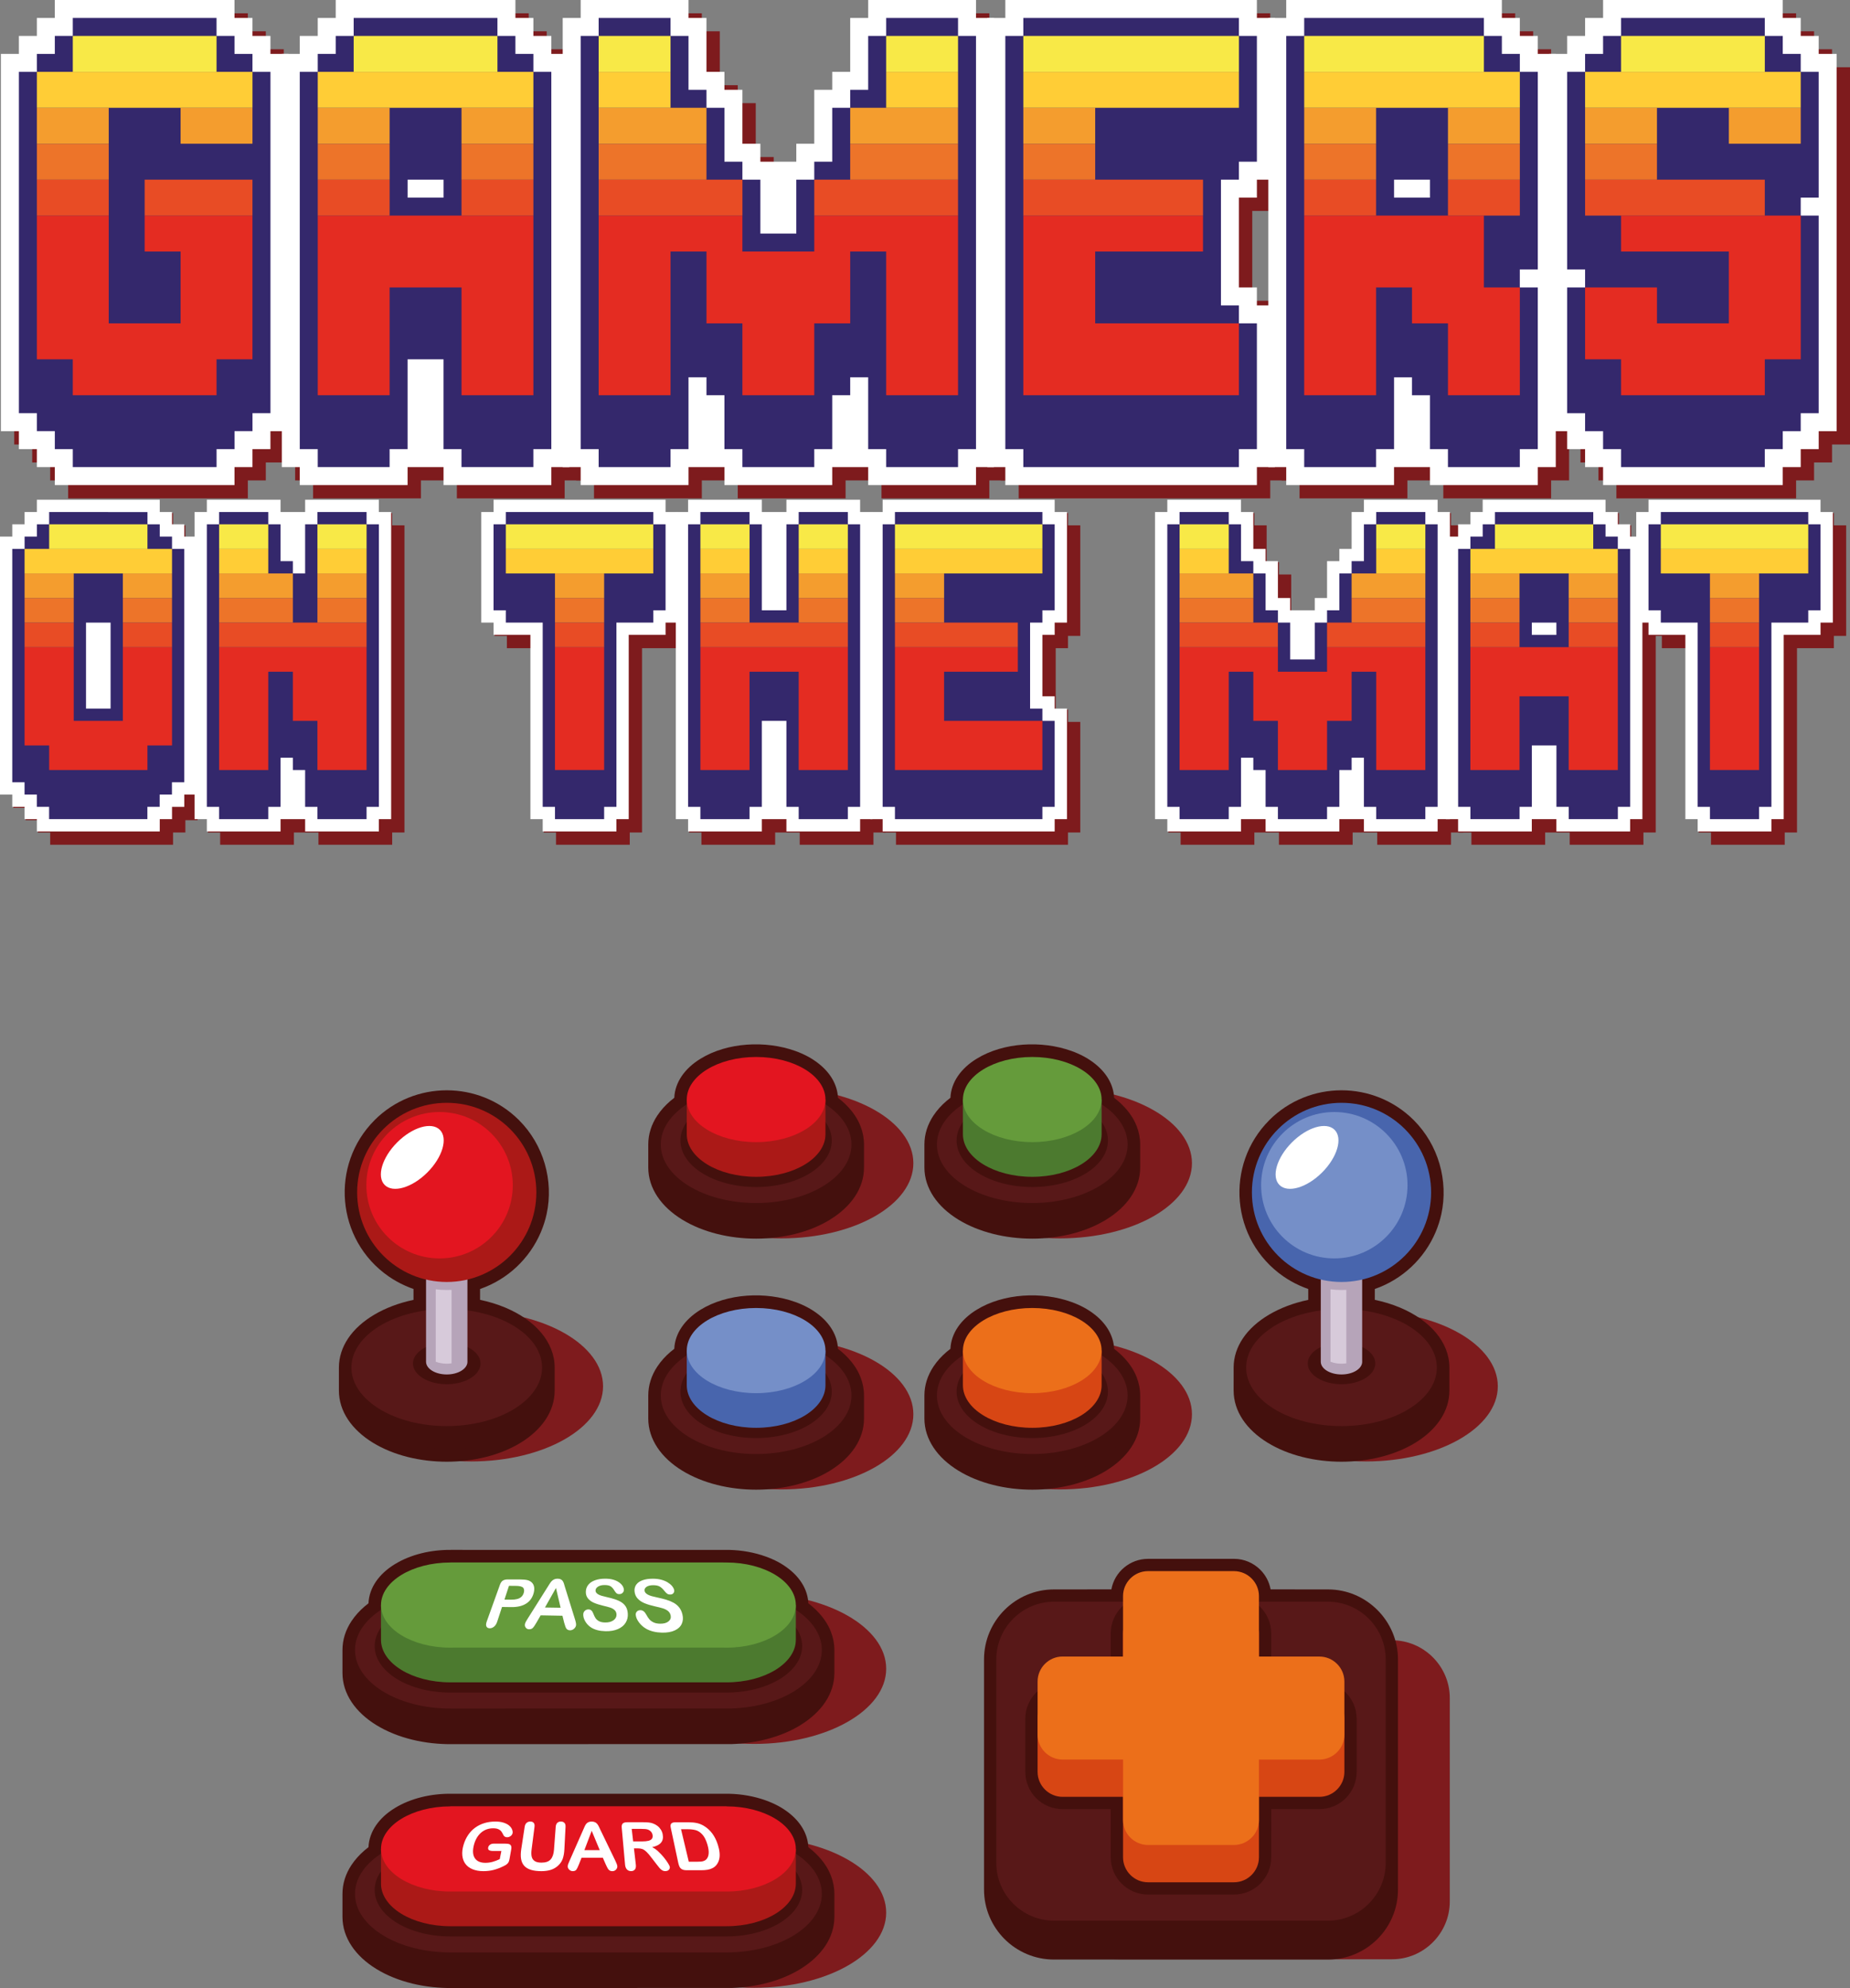<?xml version="1.0" encoding="utf-8"?>
<!-- Generator: Adobe Illustrator 27.6.1, SVG Export Plug-In . SVG Version: 6.00 Build 0)  -->
<svg version="1.1" id="Calque_1" xmlns="http://www.w3.org/2000/svg" xmlns:xlink="http://www.w3.org/1999/xlink" x="0px" y="0px"
	 viewBox="0 0 783.56 842.18" style="enable-background:new 0 0 783.56 842.18;" xml:space="preserve">
<rect x="0" y="0" width="783.56" height="842.18" fill="#808080" stroke="none"/>
<style type="text/css">
	.st0{fill:#7E1B1D;}
	.st1{fill-rule:evenodd;clip-rule:evenodd;fill:#7E1B1D;}
	.st2{fill:#44100D;}
	.st3{fill-rule:evenodd;clip-rule:evenodd;fill:#44100D;}
	.st4{fill-rule:evenodd;clip-rule:evenodd;fill:#581818;}
	.st5{fill-rule:evenodd;clip-rule:evenodd;fill:#B6A4B9;}
	.st6{fill-rule:evenodd;clip-rule:evenodd;fill:#AB1917;}
	.st7{fill-rule:evenodd;clip-rule:evenodd;fill:#E31520;}
	.st8{fill-rule:evenodd;clip-rule:evenodd;fill:#FFFFFF;}
	.st9{fill-rule:evenodd;clip-rule:evenodd;fill:#D7CADA;}
	.st10{fill-rule:evenodd;clip-rule:evenodd;fill:#4865AD;}
	.st11{fill-rule:evenodd;clip-rule:evenodd;fill:#758FC8;}
	.st12{fill-rule:evenodd;clip-rule:evenodd;fill:#D74614;}
	.st13{fill-rule:evenodd;clip-rule:evenodd;fill:#EC6F1A;}
	.st14{fill-rule:evenodd;clip-rule:evenodd;fill:#4C7A2F;}
	.st15{fill-rule:evenodd;clip-rule:evenodd;fill:#659B3B;}
	.st16{fill:#FFFFFF;}
	.st17{fill:#34286C;}
	.st18{fill:#E42C22;}
	.st19{fill:#E84C25;}
	.st20{fill:#ED7429;}
	.st21{fill:#F49D2E;}
	.st22{fill:#FFCD36;}
	.st23{fill:#F8E947;}
</style>
<g>
	<polygon class="st0" points="193.5,211.13 193.5,203.52 178.28,203.52 178.28,211.13 132.61,211.13 132.61,203.52 125,203.52 
		125,28.48 132.61,28.48 132.61,20.87 140.23,20.87 140.23,13.26 147.84,13.26 147.84,5.64 223.94,5.64 223.94,13.26 231.55,13.26 
		231.55,20.87 239.16,20.87 239.16,28.48 246.77,28.48 246.77,203.52 239.16,203.52 239.16,211.13 	"/>
	<polygon class="st0" points="431.45,211.13 431.45,203.52 423.84,203.52 423.84,13.26 431.45,13.26 431.45,5.64 538,5.64 
		538,13.26 545.61,13.26 545.61,81.75 538,81.75 538,89.36 530.39,89.36 530.39,127.42 538,127.42 538,135.03 545.61,135.03 
		545.61,203.52 538,203.52 538,211.13 	"/>
	<polygon class="st0" points="28.86,211.13 28.86,203.52 21.25,203.52 21.25,195.91 13.64,195.91 13.64,188.3 6.03,188.3 
		6.03,28.48 13.64,28.48 13.64,20.87 21.25,20.87 21.25,13.26 28.86,13.26 28.86,5.64 104.97,5.64 104.97,13.26 112.58,13.26 
		112.58,20.87 120.19,20.87 120.19,28.48 127.8,28.48 127.8,188.3 120.19,188.3 120.19,195.91 112.58,195.91 112.58,203.52 
		104.97,203.52 104.97,211.13 	"/>
	<polygon class="st0" points="373.36,211.13 373.36,203.52 358.14,203.52 358.14,211.13 312.47,211.13 312.47,203.52 297.25,203.52 
		297.25,211.13 251.59,211.13 251.59,203.52 243.98,203.52 243.98,13.26 251.59,13.26 251.59,5.64 297.25,5.64 297.25,13.26 
		304.86,13.26 304.86,36.09 312.47,36.09 312.47,43.7 320.09,43.7 320.09,66.53 327.7,66.53 327.7,74.14 342.92,74.14 342.92,66.53 
		350.53,66.53 350.53,43.7 358.14,43.7 358.14,36.09 365.75,36.09 365.75,13.26 373.36,13.26 373.36,5.64 419.02,5.64 419.02,13.26 
		426.63,13.26 426.63,203.52 419.02,203.52 419.02,211.13 	"/>
	<polygon class="st0" points="134.88,357.86 134.88,352.66 124.48,352.66 124.48,357.86 93.25,357.86 93.25,352.66 88.05,352.66 
		88.05,222.55 93.25,222.55 93.25,217.35 124.48,217.35 124.48,222.55 134.88,222.55 134.88,217.35 166.11,217.35 166.11,222.55 
		171.31,222.55 171.31,352.66 166.11,352.66 166.11,357.86 	"/>
	<polygon class="st0" points="21.26,357.86 21.26,352.66 16.05,352.66 16.05,347.45 10.85,347.45 10.85,342.25 5.64,342.25 
		5.64,232.96 10.85,232.96 10.85,227.76 16.05,227.76 16.05,222.55 21.26,222.55 21.26,217.35 73.3,217.35 73.3,222.55 
		78.51,222.55 78.51,227.76 83.71,227.76 83.71,232.96 88.91,232.96 88.91,342.25 83.71,342.25 83.71,347.45 78.51,347.45 
		78.51,352.66 73.3,352.66 73.3,357.86 	"/>
	<polygon class="st0" points="611.31,211.13 611.31,203.52 596.09,203.52 596.09,211.13 550.42,211.13 550.42,203.52 542.81,203.52 
		542.81,13.26 550.42,13.26 550.42,5.64 641.75,5.64 641.75,13.26 649.36,13.26 649.36,20.87 656.97,20.87 656.97,28.48 
		664.58,28.48 664.58,203.52 656.97,203.52 656.97,211.13 	"/>
	<polygon class="st0" points="684.62,211.13 684.62,203.52 677.01,203.52 677.01,195.91 669.4,195.91 669.4,188.3 661.79,188.3 
		661.79,28.48 669.4,28.48 669.4,20.87 677.01,20.87 677.01,13.26 684.62,13.26 684.62,5.64 760.73,5.64 760.73,13.26 768.34,13.26 
		768.34,20.87 775.95,20.87 775.95,28.48 783.56,28.48 783.56,188.3 775.95,188.3 775.95,195.91 768.34,195.91 768.34,203.52 
		760.73,203.52 760.73,211.13 	"/>
	<polygon class="st0" points="379.49,357.86 379.49,352.66 374.28,352.66 374.28,222.55 379.49,222.55 379.49,217.35 452.35,217.35 
		452.35,222.55 457.55,222.55 457.55,269.39 452.35,269.39 452.35,274.59 447.14,274.59 447.14,300.62 452.35,300.62 452.35,305.82 
		457.55,305.82 457.55,352.66 452.35,352.66 452.35,357.86 	"/>
	<polygon class="st0" points="338.72,357.86 338.72,352.66 328.31,352.66 328.31,357.86 297.09,357.86 297.09,352.66 291.88,352.66 
		291.88,222.55 297.09,222.55 297.09,217.35 328.31,217.35 328.31,222.55 338.72,222.55 338.72,217.35 369.95,217.35 369.95,222.55 
		375.15,222.55 375.15,352.66 369.95,352.66 369.95,357.86 	"/>
	<polygon class="st0" points="235.5,357.86 235.5,352.66 230.3,352.66 230.3,274.59 214.69,274.59 214.69,269.39 209.48,269.39 
		209.48,222.55 214.69,222.55 214.69,217.35 287.55,217.35 287.55,222.55 292.75,222.55 292.75,269.39 287.55,269.39 287.55,274.59 
		271.93,274.59 271.93,352.66 266.73,352.66 266.73,357.86 	"/>
	<polygon class="st0" points="664.85,357.86 664.85,352.66 654.44,352.66 654.44,357.86 623.21,357.86 623.21,352.66 618.01,352.66 
		618.01,232.96 623.21,232.96 623.21,227.76 628.42,227.76 628.42,222.55 633.62,222.55 633.62,217.35 685.66,217.35 685.66,222.55 
		690.87,222.55 690.87,227.76 696.07,227.76 696.07,232.96 701.28,232.96 701.28,352.66 696.07,352.66 696.07,357.86 	"/>
	<polygon class="st0" points="583.32,357.86 583.32,352.66 572.91,352.66 572.91,357.86 541.69,357.86 541.69,352.66 531.28,352.66 
		531.28,357.86 500.05,357.86 500.05,352.66 494.85,352.66 494.85,222.55 500.05,222.55 500.05,217.35 531.28,217.35 531.28,222.55 
		536.48,222.55 536.48,238.16 541.69,238.16 541.69,243.37 546.89,243.37 546.89,258.98 552.1,258.98 552.1,264.19 562.51,264.19 
		562.51,258.98 567.71,258.98 567.71,243.37 572.91,243.37 572.91,238.16 578.12,238.16 578.12,222.55 583.32,222.55 583.32,217.35 
		614.55,217.35 614.55,222.55 619.75,222.55 619.75,352.66 614.55,352.66 614.55,357.86 	"/>
	<polygon class="st0" points="724.68,357.86 724.68,352.66 719.48,352.66 719.48,274.59 703.87,274.59 703.87,269.39 698.66,269.39 
		698.66,222.55 703.87,222.55 703.87,217.35 776.73,217.35 776.73,222.55 781.93,222.55 781.93,269.39 776.73,269.39 776.73,274.59 
		761.11,274.59 761.11,352.66 755.91,352.66 755.91,357.86 	"/>
</g>
<g>
	<g>
		<path class="st1" d="M199.55,555.43c30.85,0,55.87,14.26,55.87,31.84c0,17.58-25.02,31.84-55.87,31.84
			c-30.85,0-55.87-14.26-55.87-31.84C143.68,569.69,168.7,555.43,199.55,555.43L199.55,555.43z"/>
		<path class="st2" d="M158.64,474.54l-0.01-0.01c16.87-16.87,44.32-16.87,61.2,0c10.43,10.44,14.75,25.63,11.69,39.78
			c-0.56,2.59-1.38,5.15-2.43,7.64c-4.76,11.26-14.14,20.09-25.76,24.1v4.6c3.64,0.76,7.23,1.83,10.66,3.27
			c12.63,5.29,20.94,14.59,20.94,25.42v9.74c0,8.83-5.5,16.62-14.37,22.07c-17.53,10.76-45.12,10.77-62.65,0
			c-8.87-5.45-14.36-13.24-14.37-22.06l0-9.77c0-2.24,0.36-4.4,1.03-6.47c0.66-2.04,1.63-4,2.87-5.86
			c5.15-7.72,15.28-13.72,27.7-16.33v-4.61c-1.22-0.42-2.42-0.9-3.61-1.44c-2.5-1.12-4.84-2.45-6.99-3.94
			C142.28,525.17,139.74,493.44,158.64,474.54L158.64,474.54z"/>
		<path class="st3" d="M189.22,564.27c16.67,0,30.99,6.21,37.15,15.07h3.23v9.74c0,13.7-18.08,24.8-40.38,24.8
			c-22.3,0-40.38-11.11-40.38-24.8v-9.74h3.23C158.23,570.48,172.55,564.27,189.22,564.27L189.22,564.27z"/>
		<path class="st4" d="M189.22,554.53c22.3,0,40.38,11.11,40.38,24.8c0,13.7-18.08,24.8-40.38,24.8c-22.3,0-40.38-11.11-40.38-24.8
			C148.84,565.64,166.92,554.53,189.22,554.53L189.22,554.53z"/>
		<path class="st3" d="M189.22,568.81c7.9,0,14.31,3.93,14.31,8.79c0,4.85-6.41,8.79-14.31,8.79s-14.31-3.93-14.31-8.79
			C174.92,572.75,181.32,568.81,189.22,568.81L189.22,568.81z"/>
		<path class="st5" d="M197.99,576.87c0,2.98-3.93,5.39-8.77,5.39c-4.84,0-8.77-2.41-8.77-5.39v-35.55h17.53V576.87L197.99,576.87z"
			/>
		<path class="st6" d="M189.22,467.18c20.95,0,37.95,16.99,37.95,37.95c0,20.95-16.99,37.95-37.95,37.95s-37.95-16.99-37.95-37.95
			C151.27,484.17,168.27,467.18,189.22,467.18L189.22,467.18z"/>
		<path class="st7" d="M186.18,471.08c17.12,0,31.01,13.88,31.01,31.01c0,17.12-13.88,31.01-31.01,31.01s-31.01-13.88-31.01-31.01
			C155.17,484.96,169.06,471.08,186.18,471.08L186.18,471.08z"/>
		<path class="st8" d="M168.24,483.93c6.45-6.45,14.54-8.83,18.06-5.3c3.52,3.52,1.15,11.61-5.3,18.06
			c-6.45,6.45-14.54,8.83-18.06,5.3C159.42,498.47,161.79,490.38,168.24,483.93L168.24,483.93z"/>
		<path class="st9" d="M191.26,577.55c-0.66,0.1-1.34,0.15-2.04,0.15c-1.72,0-3.32-0.31-4.67-0.83v-30.68
			c1.53,0.19,3.09,0.29,4.67,0.29c0.68,0,1.37-0.02,2.04-0.05V577.55L191.26,577.55z"/>
	</g>
	<g>
		<path class="st1" d="M330.98,567.27c30.85,0,55.87,14.26,55.87,31.84c0,17.58-25.02,31.84-55.87,31.84s-55.87-14.26-55.87-31.84
			C275.11,581.53,300.13,567.27,330.98,567.27L330.98,567.27z"/>
		<path class="st2" d="M336.86,551.56c1.9,0.68,3.65,1.46,5.23,2.31c1.63,0.87,3.15,1.87,4.56,2.97c4.97,3.89,8.02,8.92,8.27,14.56
			c2.18,1.66,4.09,3.49,5.67,5.45c1.13,1.4,2.09,2.85,2.86,4.32c0.35,0.68,0.7,1.45,1.04,2.32c0.95,2.45,1.46,5.03,1.46,7.7v9.73
			c0,8.82-5.49,16.61-14.35,22.06l0.01,0.01c-17.53,10.77-45.16,10.77-62.69,0c-8.86-5.44-14.34-13.23-14.35-22.07l0-9.75
			c0-4.39,1.36-8.52,3.82-12.24c0.35-0.53,0.76-1.1,1.24-1.72c1.64-2.11,3.65-4.06,5.96-5.82c0.3-6.66,4.49-12.48,11.11-16.54
			C308.09,547.84,324.31,547.05,336.86,551.56L336.86,551.56z"/>
		<path class="st3" d="M320.25,576.1c16.67,0,30.99,6.21,37.15,15.07h3.23v9.74c0,13.7-18.08,24.8-40.38,24.8
			c-22.3,0-40.38-11.11-40.38-24.8v-9.74h3.23C289.26,582.31,303.57,576.1,320.25,576.1L320.25,576.1z"/>
		<path class="st4" d="M320.25,566.37c22.3,0,40.38,11.11,40.38,24.8c0,13.7-18.08,24.8-40.38,24.8c-22.3,0-40.38-11.11-40.38-24.8
			C279.86,577.47,297.95,566.37,320.25,566.37L320.25,566.37z"/>
		<path class="st3" d="M320.25,569.82c17.7,0,32.05,8.82,32.05,19.69c0,10.87-14.35,19.69-32.05,19.69
			c-17.7,0-32.05-8.82-32.05-19.69C288.19,578.64,302.55,569.82,320.25,569.82L320.25,569.82z"/>
		<path class="st10" d="M320.25,564.22c12.13,0,22.54,1.47,27.02,7.91h2.35v14.69c0,9.96-13.15,18.04-29.37,18.04
			c-16.22,0-29.37-8.08-29.37-18.04v-14.69h2.35C297.71,565.69,308.12,564.22,320.25,564.22L320.25,564.22z"/>
		<path class="st11" d="M320.25,554.1c16.22,0,29.37,8.08,29.37,18.04c0,9.96-13.15,18.04-29.37,18.04
			c-16.22,0-29.37-8.08-29.37-18.04C290.87,562.18,304.03,554.1,320.25,554.1L320.25,554.1z"/>
	</g>
	<g>
		<path class="st1" d="M448.98,567.27c30.85,0,55.87,14.26,55.87,31.84c0,17.58-25.02,31.84-55.87,31.84s-55.87-14.26-55.87-31.84
			C393.11,581.53,418.13,567.27,448.98,567.27L448.98,567.27z"/>
		<path class="st2" d="M453.82,551.56c1.9,0.68,3.65,1.46,5.23,2.31c1.63,0.87,3.15,1.87,4.56,2.97c4.97,3.89,8.02,8.92,8.27,14.56
			c2.18,1.66,4.09,3.49,5.68,5.45c1.13,1.4,2.09,2.85,2.86,4.32c0.35,0.68,0.7,1.45,1.04,2.32c0.95,2.45,1.46,5.03,1.46,7.7v9.73
			c0,8.82-5.49,16.61-14.36,22.06l0.01,0.01c-17.53,10.77-45.16,10.77-62.69,0c-8.86-5.44-14.34-13.23-14.35-22.07l0-9.75
			c0-4.39,1.36-8.52,3.82-12.24c0.35-0.53,0.76-1.1,1.24-1.72c1.64-2.11,3.65-4.06,5.96-5.82c0.3-6.66,4.49-12.48,11.11-16.54
			C425.06,547.84,441.28,547.05,453.82,551.56L453.82,551.56z"/>
		<path class="st3" d="M437.21,576.1c16.67,0,30.99,6.21,37.15,15.07h3.23v9.74c0,13.7-18.08,24.8-40.38,24.8
			c-22.3,0-40.38-11.11-40.38-24.8v-9.74h3.23C406.23,582.31,420.54,576.1,437.21,576.1L437.21,576.1z"/>
		<path class="st4" d="M437.21,566.37c22.3,0,40.38,11.11,40.38,24.8c0,13.7-18.08,24.8-40.38,24.8c-22.3,0-40.38-11.11-40.38-24.8
			C396.83,577.47,414.91,566.37,437.21,566.37L437.21,566.37z"/>
		<path class="st3" d="M437.21,569.82c17.7,0,32.05,8.82,32.05,19.69c0,10.87-14.35,19.69-32.05,19.69
			c-17.7,0-32.05-8.82-32.05-19.69C405.16,578.64,419.51,569.82,437.21,569.82L437.21,569.82z"/>
		<path class="st12" d="M437.21,564.22c12.13,0,22.54,1.47,27.02,7.91h2.35v14.69c0,9.96-13.15,18.04-29.37,18.04
			c-16.22,0-29.37-8.08-29.37-18.04v-14.69h2.35C414.68,565.69,425.09,564.22,437.21,564.22L437.21,564.22z"/>
		<path class="st13" d="M437.21,554.1c16.22,0,29.37,8.08,29.37,18.04c0,9.96-13.15,18.04-29.37,18.04
			c-16.22,0-29.37-8.08-29.37-18.04C407.84,562.18,420.99,554.1,437.21,554.1L437.21,554.1z"/>
	</g>
	<g>
		<path class="st1" d="M330.98,460.93c30.85,0,55.87,14.26,55.87,31.84s-25.02,31.84-55.87,31.84s-55.87-14.26-55.87-31.84
			S300.13,460.93,330.98,460.93L330.98,460.93z"/>
		<path class="st2" d="M336.86,445.22c1.9,0.68,3.65,1.46,5.23,2.31c1.63,0.87,3.15,1.87,4.56,2.97c4.97,3.89,8.02,8.92,8.27,14.56
			c2.18,1.66,4.09,3.49,5.67,5.45c1.13,1.4,2.09,2.85,2.86,4.32c0.35,0.68,0.7,1.45,1.04,2.32c0.95,2.45,1.46,5.03,1.46,7.7v9.73
			c0,8.82-5.49,16.61-14.35,22.06l0.01,0.01c-17.53,10.77-45.16,10.77-62.69,0c-8.86-5.44-14.34-13.23-14.35-22.07l0-9.75
			c0-4.39,1.36-8.52,3.82-12.24c0.35-0.53,0.76-1.1,1.24-1.72c1.64-2.11,3.65-4.06,5.96-5.82c0.3-6.66,4.49-12.48,11.11-16.54
			C308.09,441.5,324.31,440.71,336.86,445.22L336.86,445.22z"/>
		<path class="st3" d="M320.25,469.77c16.67,0,30.99,6.21,37.15,15.07h3.23v9.74c0,13.7-18.08,24.8-40.38,24.8
			c-22.3,0-40.38-11.11-40.38-24.8v-9.74h3.23C289.26,475.97,303.57,469.77,320.25,469.77L320.25,469.77z"/>
		<path class="st4" d="M320.25,460.03c22.3,0,40.38,11.11,40.38,24.8c0,13.7-18.08,24.8-40.38,24.8c-22.3,0-40.38-11.11-40.38-24.8
			C279.86,471.14,297.95,460.03,320.25,460.03L320.25,460.03z"/>
		<path class="st3" d="M320.25,463.48c17.7,0,32.05,8.82,32.05,19.69c0,10.87-14.35,19.69-32.05,19.69
			c-17.7,0-32.05-8.82-32.05-19.69C288.19,472.3,302.55,463.48,320.25,463.48L320.25,463.48z"/>
		<path class="st6" d="M320.25,457.89c12.13,0,22.54,1.47,27.02,7.91h2.35v14.69c0,9.96-13.15,18.04-29.37,18.04
			c-16.22,0-29.37-8.08-29.37-18.04V465.8h2.35C297.71,459.36,308.12,457.89,320.25,457.89L320.25,457.89z"/>
		<path class="st7" d="M320.25,447.76c16.22,0,29.37,8.08,29.37,18.04c0,9.96-13.15,18.04-29.37,18.04
			c-16.22,0-29.37-8.08-29.37-18.04C290.87,455.84,304.03,447.76,320.25,447.76L320.25,447.76z"/>
	</g>
	<g>
		<path class="st1" d="M448.98,460.93c30.85,0,55.87,14.26,55.87,31.84s-25.02,31.84-55.87,31.84s-55.87-14.26-55.87-31.84
			S418.13,460.93,448.98,460.93L448.98,460.93z"/>
		<path class="st2" d="M453.82,445.22c1.9,0.68,3.65,1.46,5.23,2.31c1.63,0.87,3.15,1.87,4.56,2.97c4.97,3.89,8.02,8.92,8.27,14.56
			c2.18,1.66,4.09,3.49,5.68,5.45c1.13,1.4,2.09,2.85,2.86,4.32c0.35,0.68,0.7,1.45,1.04,2.32c0.95,2.45,1.46,5.03,1.46,7.7v9.73
			c0,8.82-5.49,16.61-14.36,22.06l0.01,0.01c-17.53,10.77-45.16,10.77-62.69,0c-8.86-5.44-14.34-13.23-14.35-22.07l0-9.75
			c0-4.39,1.36-8.52,3.82-12.24c0.35-0.53,0.76-1.1,1.24-1.72c1.64-2.11,3.65-4.06,5.96-5.82c0.3-6.66,4.49-12.48,11.11-16.54
			C425.06,441.5,441.28,440.71,453.82,445.22L453.82,445.22z"/>
		<path class="st3" d="M437.21,469.77c16.67,0,30.99,6.21,37.15,15.07h3.23v9.74c0,13.7-18.08,24.8-40.38,24.8
			c-22.3,0-40.38-11.11-40.38-24.8v-9.74h3.23C406.23,475.97,420.54,469.77,437.21,469.77L437.21,469.77z"/>
		<path class="st4" d="M437.21,460.03c22.3,0,40.38,11.11,40.38,24.8c0,13.7-18.08,24.8-40.38,24.8c-22.3,0-40.38-11.11-40.38-24.8
			C396.83,471.14,414.91,460.03,437.21,460.03L437.21,460.03z"/>
		<path class="st3" d="M437.21,463.48c17.7,0,32.05,8.82,32.05,19.69c0,10.87-14.35,19.69-32.05,19.69
			c-17.7,0-32.05-8.82-32.05-19.69C405.16,472.3,419.51,463.48,437.21,463.48L437.21,463.48z"/>
		<path class="st14" d="M437.21,457.89c12.13,0,22.54,1.47,27.02,7.91h2.35v14.69c0,9.96-13.15,18.04-29.37,18.04
			c-16.22,0-29.37-8.08-29.37-18.04V465.8h2.35C414.68,459.36,425.09,457.89,437.21,457.89L437.21,457.89z"/>
		<path class="st15" d="M437.21,447.76c16.22,0,29.37,8.08,29.37,18.04c0,9.96-13.15,18.04-29.37,18.04
			c-16.22,0-29.37-8.08-29.37-18.04C407.84,455.84,420.99,447.76,437.21,447.76L437.21,447.76z"/>
	</g>
	<g>
		<path class="st1" d="M319.47,675.09c30.85,0,55.87,14.26,55.87,31.84c0,17.58-25.02,31.84-55.87,31.84
			c-30.85,0-55.87-14.26-55.87-31.84C263.6,689.35,288.62,675.09,319.47,675.09L319.47,675.09z"/>
		<path class="st2" d="M308.89,656.58c5.36,0.13,10.65,1.08,15.42,2.8c1.9,0.68,3.65,1.46,5.23,2.3c1.63,0.87,3.15,1.87,4.56,2.97
			c4.97,3.89,8.02,8.92,8.27,14.56c2.18,1.66,4.09,3.49,5.67,5.45c1.13,1.4,2.09,2.85,2.86,4.32c0.35,0.68,0.7,1.45,1.04,2.32
			c0.95,2.45,1.46,5.03,1.46,7.7v9.73c0,8.82-5.49,16.61-14.36,22.06l0.01,0.01c-8.16,5.01-18.52,7.69-29.02,8.04l-118.3,0.03
			c-11.62,0.16-23.31-2.53-32.33-8.07c-8.86-5.44-14.34-13.23-14.35-22.07l0-9.75c0-4.39,1.36-8.52,3.82-12.24
			c0.35-0.53,0.76-1.1,1.24-1.72c1.64-2.1,3.65-4.06,5.96-5.82c0.3-6.66,4.49-12.48,11.11-16.54c6.81-4.19,15.35-6.15,23.8-6.09v0
			L308.89,656.58L308.89,656.58z"/>
		<path class="st3" d="M307.89,733.53H190.74v0c-22.3,0-40.38-11.11-40.38-24.8v-9.74h3.23c6.16-8.86,20.48-15.07,37.15-15.07v-9.55
			h117.15v9.55c16.59,0.05,30.82,6.24,36.96,15.06h3.23v9.74C348.09,722.38,330.1,733.46,307.89,733.53L307.89,733.53L307.89,733.53
			z"/>
		<path class="st4" d="M307.7,674.19c22.3,0,40.38,11.11,40.38,24.8c0,13.7-18.08,24.8-40.38,24.8H190.74
			c-22.3,0-40.38-11.11-40.38-24.8c0-13.7,18.08-24.8,40.38-24.8H307.7L307.7,674.19z"/>
		<path class="st3" d="M307.7,677.64c17.7,0,32.05,8.82,32.05,19.69c0,10.87-14.35,19.69-32.05,19.69H190.74
			c-17.7,0-32.05-8.82-32.05-19.69c0-10.87,14.35-19.69,32.05-19.69H307.7L307.7,677.64z"/>
		<path class="st14" d="M190.74,712.69c-16.22,0-29.37-8.08-29.37-18.04v-14.69h2.35c4.48-6.44,14.89-7.91,27.02-7.91v-10.12H307.7
			v10.12c12.13,0,22.54,1.47,27.02,7.91h2.35v14.69c0,9.96-13.15,18.04-29.37,18.04H190.74L190.74,712.69z"/>
		<path class="st15" d="M192.01,697.98c-0.42,0.01-0.84,0.02-1.27,0.02c-16.22,0-29.37-8.08-29.37-18.04s13.15-18.04,29.37-18.04
			h115.68v0.02c0.43-0.01,0.85-0.02,1.28-0.02c16.22,0,29.37,8.08,29.37,18.04S323.92,698,307.7,698c-0.43,0-0.86-0.01-1.28-0.02v0
			H192.01L192.01,697.98z"/>
	</g>
	<g>
		<path class="st1" d="M578.52,555.43c30.85,0,55.87,14.26,55.87,31.84c0,17.58-25.02,31.84-55.87,31.84
			c-30.85,0-55.87-14.26-55.87-31.84C522.65,569.69,547.67,555.43,578.52,555.43L578.52,555.43z"/>
		<path class="st2" d="M537.6,474.54l-0.01-0.01c16.87-16.87,44.32-16.87,61.2,0c10.43,10.44,14.75,25.63,11.69,39.78
			c-0.56,2.59-1.38,5.15-2.43,7.64c-4.76,11.26-14.14,20.09-25.76,24.1v4.6c3.64,0.76,7.23,1.83,10.66,3.27
			c12.63,5.29,20.94,14.59,20.94,25.42v9.74c0,8.83-5.49,16.62-14.37,22.07c-17.53,10.76-45.12,10.77-62.65,0
			c-8.87-5.45-14.36-13.24-14.37-22.06l0-9.77c0-2.24,0.36-4.4,1.03-6.47c0.66-2.04,1.63-4,2.87-5.86
			c5.15-7.72,15.28-13.72,27.7-16.33v-4.61c-1.22-0.42-2.42-0.9-3.61-1.44c-2.5-1.12-4.84-2.45-6.99-3.94
			C521.24,525.17,518.71,493.44,537.6,474.54L537.6,474.54z"/>
		<path class="st3" d="M568.19,564.27c16.67,0,30.99,6.21,37.15,15.07h3.23v9.74c0,13.7-18.08,24.8-40.38,24.8
			s-40.38-11.11-40.38-24.8v-9.74h3.23C537.2,570.48,551.51,564.27,568.19,564.27L568.19,564.27z"/>
		<path class="st4" d="M568.19,554.53c22.3,0,40.38,11.11,40.38,24.8c0,13.7-18.08,24.8-40.38,24.8s-40.38-11.11-40.38-24.8
			C527.8,565.64,545.89,554.53,568.19,554.53L568.19,554.53z"/>
		<path class="st3" d="M568.19,568.81c7.9,0,14.31,3.93,14.31,8.79c0,4.85-6.41,8.79-14.31,8.79c-7.9,0-14.3-3.93-14.3-8.79
			C553.88,572.75,560.29,568.81,568.19,568.81L568.19,568.81z"/>
		<path class="st5" d="M576.95,576.87c0,2.98-3.93,5.39-8.77,5.39c-4.84,0-8.77-2.41-8.77-5.39v-35.55h17.53V576.87L576.95,576.87z"
			/>
		<path class="st10" d="M568.19,467.18c20.96,0,37.95,16.99,37.95,37.95c0,20.95-16.99,37.95-37.95,37.95
			c-20.95,0-37.95-16.99-37.95-37.95C530.24,484.17,547.23,467.18,568.19,467.18L568.19,467.18z"/>
		<path class="st11" d="M565.14,471.08c17.12,0,31.01,13.88,31.01,31.01c0,17.12-13.88,31.01-31.01,31.01
			c-17.12,0-31-13.88-31-31.01C534.14,484.96,548.02,471.08,565.14,471.08L565.14,471.08z"/>
		<path class="st8" d="M547.21,483.93c6.45-6.45,14.54-8.83,18.06-5.3c3.52,3.52,1.15,11.61-5.3,18.06
			c-6.45,6.45-14.54,8.83-18.06,5.3C538.38,498.47,540.76,490.38,547.21,483.93L547.21,483.93z"/>
		<path class="st9" d="M570.23,577.55c-0.66,0.1-1.34,0.15-2.04,0.15c-1.72,0-3.32-0.31-4.67-0.83v-30.68
			c1.53,0.19,3.09,0.29,4.67,0.29c0.68,0,1.37-0.02,2.04-0.05V577.55L570.23,577.55z"/>
	</g>
	<g>
		<path class="st1" d="M473.58,694.87h116.01c13.45,0,24.46,11.01,24.46,24.46v86.21c0,13.45-11.01,24.46-24.46,24.46H473.58
			c-13.45,0-24.46-11.01-24.46-24.46v-86.21C449.12,705.87,460.12,694.87,473.58,694.87L473.58,694.87z"/>
		<path class="st2" d="M522.64,660.36c4.35,0,8.3,1.78,11.16,4.64c2.21,2.21,3.77,5.08,4.36,8.3l24.29,0.02
			c16.3,0,29.65,13.36,29.66,29.65c0,32.5,0,65,0,97.5c0,8.18-3.33,15.6-8.7,20.96c-5.36,5.36-12.78,8.69-20.96,8.69H446.43
			c-8.18,0-15.6-3.33-20.96-8.69c-5.36-5.36-8.69-12.78-8.69-20.96c0-32.5,0-65,0-97.5c0-8.18,3.33-15.6,8.69-20.96
			c5.36-5.36,12.78-8.69,20.96-8.69l24.29-0.02c1.36-7.44,7.89-12.93,15.52-12.93H522.64L522.64,660.36z"/>
		<path class="st3" d="M446.44,689.8h116.01c13.45,0,24.46,11.01,24.46,24.46v86.21c0,13.45-11.01,24.46-24.46,24.46H446.44
			c-13.45,0-24.46-11.01-24.46-24.46v-86.21C421.98,700.81,432.98,689.8,446.44,689.8L446.44,689.8z"/>
		<path class="st4" d="M446.44,678.52h116.01c13.45,0,24.46,11.01,24.46,24.46v86.21c0,13.45-11.01,24.46-24.46,24.46H446.44
			c-13.45,0-24.46-11.01-24.46-24.46v-86.21C421.98,689.52,432.98,678.52,446.44,678.52L446.44,678.52z"/>
		<path class="st2" d="M522.64,676.16c4.36,0,8.32,1.77,11.16,4.62s4.61,6.8,4.62,11.16l0.02,20.39l20.39,0.02
			c4.35,0,8.3,1.78,11.16,4.64c2.85,2.85,4.61,6.79,4.62,11.14v22.48c0,4.36-1.77,8.31-4.62,11.16c-2.85,2.85-6.8,4.61-11.16,4.62
			l-20.39,0.02l-0.02,20.39c0,4.36-1.77,8.31-4.62,11.16c-2.85,2.85-6.8,4.61-11.16,4.62h-36.41c-4.36,0-8.31-1.77-11.16-4.62
			c-2.85-2.85-4.61-6.8-4.62-11.16l-0.02-20.39l-20.39-0.02c-4.36,0-8.31-1.77-11.16-4.62c-2.85-2.85-4.61-6.8-4.62-11.16v-22.48
			c0-8.69,7.09-15.78,15.78-15.78l20.39-0.02l0.02-20.39c0-4.35,1.77-8.29,4.63-11.15l-0.01-0.01c2.85-2.85,6.8-4.61,11.16-4.62
			H522.64L522.64,676.16z"/>
		<path class="st12" d="M486.24,681.36h36.4c5.82,0,10.58,4.76,10.58,10.58v25.61h25.61c5.82,0,10.58,4.76,10.58,10.58v22.48
			c0,5.82-4.76,10.58-10.58,10.58h-25.61v25.61c0,5.82-4.76,10.58-10.58,10.58h-36.4c-5.82,0-10.58-4.76-10.58-10.58v-25.61h-25.61
			c-5.82,0-10.58-4.76-10.58-10.58v-22.48c0-5.82,4.76-10.58,10.58-10.58h25.61v-25.61C475.66,686.12,480.42,681.36,486.24,681.36
			L486.24,681.36z"/>
		<path class="st13" d="M486.24,665.57h36.4c5.82,0,10.58,4.76,10.58,10.58v25.61h25.61c5.82,0,10.58,4.76,10.58,10.58v22.48
			c0,5.82-4.76,10.58-10.58,10.58h-25.61V771c0,5.82-4.76,10.58-10.58,10.58h-36.4c-5.82,0-10.58-4.76-10.58-10.58v-25.61h-25.61
			c-5.82,0-10.58-4.76-10.58-10.58v-22.48c0-5.82,4.76-10.58,10.58-10.58h25.61v-25.61C475.66,670.33,480.42,665.57,486.24,665.57
			L486.24,665.57z"/>
	</g>
	<g>
		<path class="st1" d="M319.47,778.4c30.85,0,55.87,14.26,55.87,31.84c0,17.58-25.02,31.84-55.87,31.84
			c-30.85,0-55.87-14.26-55.87-31.84C263.6,792.66,288.62,778.4,319.47,778.4L319.47,778.4z"/>
		<path class="st2" d="M308.89,759.89c5.36,0.13,10.65,1.08,15.42,2.8c1.9,0.68,3.65,1.46,5.23,2.3c1.63,0.87,3.15,1.87,4.56,2.97
			c4.97,3.89,8.02,8.92,8.27,14.56c2.18,1.66,4.09,3.49,5.67,5.45c1.13,1.4,2.09,2.85,2.86,4.32c0.35,0.68,0.7,1.45,1.04,2.32
			c0.95,2.45,1.46,5.03,1.46,7.7v9.73c0,8.82-5.49,16.61-14.36,22.06l0.01,0.01c-8.16,5.02-18.52,7.69-29.02,8.04l-118.3,0.03
			c-11.62,0.16-23.31-2.53-32.33-8.07c-8.86-5.44-14.34-13.23-14.35-22.07l0-9.75c0-4.39,1.36-8.52,3.82-12.24
			c0.35-0.53,0.76-1.1,1.24-1.72c1.64-2.1,3.65-4.06,5.96-5.82c0.3-6.66,4.49-12.48,11.11-16.54c6.81-4.19,15.35-6.15,23.8-6.09v0
			L308.89,759.89L308.89,759.89z"/>
		<path class="st3" d="M307.89,836.84H190.74v0c-22.3,0-40.38-11.11-40.38-24.8v-9.73h3.23c6.16-8.86,20.48-15.07,37.15-15.07v-9.55
			h117.15v9.55c16.59,0.05,30.82,6.24,36.96,15.06h3.23v9.73C348.09,825.69,330.1,836.78,307.89,836.84L307.89,836.84L307.89,836.84
			z"/>
		<path class="st4" d="M307.7,777.5c22.3,0,40.38,11.11,40.38,24.8c0,13.7-18.08,24.8-40.38,24.8H190.74
			c-22.3,0-40.38-11.11-40.38-24.8c0-13.7,18.08-24.8,40.38-24.8H307.7L307.7,777.5z"/>
		<path class="st3" d="M307.7,780.95c17.7,0,32.05,8.82,32.05,19.69c0,10.87-14.35,19.69-32.05,19.69H190.74
			c-17.7,0-32.05-8.82-32.05-19.69c0-10.87,14.35-19.69,32.05-19.69H307.7L307.7,780.95z"/>
		<path class="st6" d="M190.74,816c-16.22,0-29.37-8.08-29.37-18.04v-14.69h2.35c4.48-6.44,14.89-7.91,27.02-7.91v-10.12H307.7
			v10.12c12.13,0,22.54,1.47,27.02,7.91h2.35v14.69c0,9.96-13.15,18.04-29.37,18.04H190.74L190.74,816z"/>
		<path class="st7" d="M192.01,801.29c-0.42,0.01-0.84,0.02-1.27,0.02c-16.22,0-29.37-8.08-29.37-18.04
			c0-9.96,13.15-18.04,29.37-18.04h115.68v0.02c0.43-0.01,0.85-0.02,1.28-0.02c16.22,0,29.37,8.08,29.37,18.04
			c0,9.96-13.15,18.04-29.37,18.04c-0.43,0-0.86-0.01-1.28-0.02v0H192.01L192.01,801.29z"/>
	</g>
	<g>
		<path class="st16" d="M216.56,680.81l-3.93-0.06l-2.03,6.2c-0.31,0.93-0.75,1.65-1.34,2.13c-0.59,0.48-1.21,0.72-1.86,0.7
			c-0.68-0.02-1.14-0.28-1.38-0.77c-0.24-0.49-0.19-1.2,0.14-2.12l5.61-15.61c0.29-0.8,0.69-1.36,1.2-1.69
			c0.51-0.33,1.19-0.5,2.05-0.5l5.03,0c1.5,0,2.63,0.11,3.38,0.31c0.75,0.2,1.37,0.54,1.84,1.01c0.48,0.48,0.79,1.07,0.93,1.78
			c0.14,0.72,0.11,1.53-0.11,2.44c-0.48,2-1.51,3.55-3.11,4.61C221.36,680.32,219.21,680.84,216.56,680.81z M218.27,671.81
			l-2.7-0.01l-1.91,5.83l2.82,0.03c0.99,0.01,1.85-0.08,2.58-0.27c0.72-0.19,1.32-0.51,1.8-0.96c0.47-0.44,0.8-1.02,1-1.74
			c0.23-0.84,0.15-1.52-0.23-2.04C221.18,672.09,220.06,671.81,218.27,671.81z"/>
		<path class="st16" d="M238.95,687.41l-0.73-2.94l-9.23-0.17l-1.68,2.92c-0.68,1.17-1.21,1.97-1.61,2.38
			c-0.4,0.42-0.95,0.62-1.64,0.6c-0.59-0.02-1.06-0.25-1.4-0.72c-0.34-0.46-0.44-0.97-0.31-1.53c0.08-0.32,0.21-0.65,0.39-0.99
			c0.18-0.33,0.46-0.8,0.84-1.39l8.4-13.34c0.22-0.35,0.48-0.76,0.78-1.24c0.3-0.48,0.6-0.87,0.89-1.18
			c0.29-0.31,0.65-0.56,1.06-0.75c0.41-0.19,0.9-0.28,1.46-0.28c0.57,0,1.03,0.1,1.38,0.29c0.35,0.19,0.63,0.44,0.82,0.74
			c0.19,0.31,0.35,0.64,0.46,0.99c0.11,0.36,0.26,0.84,0.43,1.45l4.23,13.61c0.38,1.17,0.54,2.02,0.5,2.56
			c-0.05,0.56-0.33,1.08-0.84,1.54c-0.51,0.47-1.1,0.69-1.76,0.68c-0.38-0.01-0.71-0.09-0.96-0.24c-0.26-0.15-0.47-0.34-0.62-0.59
			c-0.16-0.24-0.31-0.62-0.46-1.11C239.18,688.21,239.05,687.78,238.95,687.41z M230.82,680.98l6.62,0.1l-1.96-8.37L230.82,680.98z"
			/>
		<path class="st16" d="M265.9,683.55c0.1,1.41-0.2,2.69-0.89,3.84c-0.71,1.17-1.8,2.08-3.28,2.73c-1.49,0.65-3.27,0.96-5.33,0.9
			c-2.46-0.06-4.47-0.58-6.01-1.55c-1.08-0.69-1.92-1.58-2.54-2.66c-0.61-1.07-0.87-2.09-0.81-3.05c0.04-0.56,0.27-1.02,0.69-1.41
			c0.42-0.38,0.93-0.57,1.54-0.56c0.49,0.01,0.9,0.16,1.23,0.47c0.33,0.31,0.61,0.77,0.83,1.38c0.27,0.73,0.58,1.36,0.91,1.86
			c0.34,0.51,0.83,0.94,1.47,1.28c0.64,0.35,1.5,0.53,2.56,0.55c1.46,0.03,2.65-0.28,3.56-0.93c0.9-0.65,1.32-1.46,1.29-2.44
			c-0.03-0.76-0.29-1.38-0.78-1.85c-0.49-0.47-1.11-0.83-1.87-1.08c-0.75-0.25-1.75-0.52-2.99-0.8c-1.65-0.39-3.01-0.83-4.1-1.32
			c-1.07-0.49-1.9-1.14-2.49-1.95c-0.58-0.8-0.83-1.77-0.75-2.92c0.07-1.07,0.45-2,1.14-2.81c0.68-0.8,1.63-1.4,2.84-1.82
			c1.21-0.42,2.62-0.63,4.24-0.63c1.3,0,2.43,0.14,3.39,0.42c0.97,0.28,1.78,0.66,2.44,1.13c0.67,0.48,1.17,0.98,1.5,1.51
			c0.33,0.54,0.52,1.07,0.55,1.59c0.03,0.48-0.14,0.91-0.5,1.3c-0.36,0.39-0.83,0.58-1.41,0.58c-0.52,0-0.93-0.12-1.2-0.36
			c-0.28-0.24-0.58-0.62-0.91-1.14c-0.42-0.74-0.92-1.32-1.48-1.73c-0.56-0.41-1.45-0.61-2.67-0.61c-1.13,0-2.04,0.21-2.74,0.65
			c-0.7,0.44-1.07,0.97-1.09,1.6c-0.01,0.39,0.09,0.74,0.33,1.03c0.23,0.29,0.56,0.55,0.97,0.76c0.42,0.21,0.85,0.38,1.28,0.51
			c0.44,0.12,1.16,0.31,2.17,0.55c1.28,0.28,2.44,0.6,3.49,0.94c1.06,0.35,1.97,0.76,2.74,1.26c0.77,0.5,1.4,1.13,1.87,1.9
			C265.54,681.43,265.82,682.39,265.9,683.55z"/>
		<path class="st16" d="M289.04,683.93c0.35,1.45,0.26,2.77-0.28,3.96c-0.54,1.2-1.53,2.14-2.98,2.81
			c-1.45,0.67-3.27,0.98-5.45,0.93c-2.6-0.07-4.79-0.61-6.58-1.6c-1.25-0.71-2.29-1.63-3.12-2.75c-0.82-1.1-1.27-2.15-1.36-3.14
			c-0.05-0.57,0.11-1.05,0.48-1.45c0.37-0.39,0.88-0.58,1.52-0.57c0.52,0.01,0.97,0.17,1.37,0.49c0.4,0.32,0.77,0.79,1.1,1.42
			c0.41,0.76,0.84,1.4,1.27,1.92c0.44,0.53,1.03,0.97,1.76,1.32c0.73,0.36,1.66,0.55,2.78,0.57c1.54,0.03,2.74-0.29,3.57-0.96
			c0.83-0.67,1.14-1.5,0.94-2.51c-0.16-0.78-0.54-1.42-1.14-1.91c-0.59-0.48-1.31-0.85-2.15-1.11c-0.83-0.26-1.92-0.53-3.27-0.83
			c-1.79-0.4-3.3-0.85-4.52-1.36c-1.21-0.5-2.19-1.17-2.94-2c-0.74-0.82-1.17-1.82-1.28-2.99c-0.11-1.1,0.14-2.05,0.72-2.88
			c0.58-0.81,1.47-1.43,2.67-1.86c1.19-0.43,2.64-0.64,4.33-0.64c1.36,0,2.57,0.14,3.62,0.43c1.06,0.29,1.98,0.67,2.75,1.16
			c0.78,0.49,1.39,1.01,1.83,1.55c0.44,0.55,0.72,1.09,0.85,1.63c0.11,0.49,0.01,0.93-0.3,1.33c-0.31,0.4-0.77,0.6-1.38,0.59
			c-0.55,0-0.99-0.13-1.32-0.37c-0.33-0.24-0.72-0.63-1.15-1.17c-0.57-0.76-1.19-1.35-1.85-1.77c-0.66-0.42-1.62-0.63-2.9-0.63
			c-1.18,0-2.1,0.22-2.76,0.66c-0.66,0.45-0.96,0.99-0.87,1.64c0.05,0.4,0.22,0.75,0.51,1.05c0.29,0.3,0.68,0.56,1.15,0.78
			c0.48,0.22,0.95,0.39,1.43,0.52c0.48,0.13,1.27,0.32,2.37,0.56c1.39,0.29,2.66,0.61,3.82,0.97c1.17,0.36,2.2,0.79,3.09,1.29
			c0.9,0.51,1.66,1.16,2.29,1.95C288.3,681.75,288.76,682.74,289.04,683.93z"/>
	</g>
	<g>
		<path class="st16" d="M216.53,783.45l-0.72,4.06c-0.1,0.55-0.23,1-0.4,1.33c-0.17,0.34-0.43,0.64-0.78,0.91
			c-0.35,0.27-0.79,0.54-1.31,0.79c-1.51,0.74-2.94,1.28-4.29,1.62c-1.35,0.34-2.78,0.51-4.29,0.51c-1.76,0-3.29-0.27-4.6-0.81
			c-1.3-0.53-2.31-1.31-3.05-2.31c-0.72-0.99-1.15-2.18-1.28-3.55c-0.13-1.35,0.04-2.84,0.52-4.46c0.46-1.56,1.12-2.97,1.97-4.22
			c0.84-1.24,1.85-2.27,3.01-3.11c1.16-0.83,2.45-1.47,3.88-1.9c1.42-0.43,2.97-0.65,4.63-0.65c1.37,0,2.54,0.16,3.53,0.49
			c0.99,0.33,1.77,0.74,2.33,1.24c0.57,0.5,0.97,1.04,1.2,1.61c0.24,0.57,0.31,1.09,0.23,1.54c-0.09,0.49-0.36,0.91-0.82,1.25
			c-0.46,0.35-0.97,0.52-1.53,0.52c-0.31,0-0.59-0.07-0.85-0.2c-0.26-0.13-0.46-0.32-0.6-0.56c-0.37-0.75-0.7-1.32-0.98-1.7
			c-0.28-0.38-0.7-0.7-1.25-0.95c-0.55-0.26-1.3-0.38-2.24-0.38c-0.97,0-1.87,0.15-2.71,0.45c-0.84,0.3-1.61,0.75-2.3,1.33
			c-0.7,0.59-1.31,1.31-1.83,2.18c-0.53,0.88-0.94,1.86-1.23,2.94c-0.65,2.41-0.56,4.3,0.28,5.65c0.85,1.37,2.36,2.07,4.53,2.07
			c1.05,0,2.07-0.14,3.05-0.41c0.98-0.27,1.99-0.65,3.03-1.15l0.69-3.45h-3.43c-0.82,0-1.42-0.12-1.79-0.35
			c-0.37-0.24-0.48-0.64-0.35-1.2c0.11-0.45,0.37-0.83,0.78-1.12c0.41-0.29,0.92-0.44,1.51-0.44h4.93c0.61,0,1.11,0.05,1.51,0.15
			c0.4,0.1,0.7,0.33,0.9,0.68C216.62,782.21,216.65,782.74,216.53,783.45z"/>
		<path class="st16" d="M220.78,783.31l1.44-9.41c0.12-0.75,0.39-1.32,0.82-1.69c0.43-0.37,0.95-0.56,1.56-0.56
			c0.64,0,1.12,0.18,1.44,0.56c0.33,0.37,0.44,0.93,0.35,1.69l-1.24,9.64c-0.15,1.17-0.14,2.15,0.04,2.95
			c0.18,0.81,0.59,1.44,1.25,1.89c0.66,0.45,1.63,0.68,2.92,0.68c1.78,0,3.07-0.46,3.88-1.38c0.8-0.91,1.26-2.27,1.4-4.06l0.73-9.72
			c0.06-0.76,0.29-1.33,0.68-1.7c0.4-0.37,0.9-0.55,1.52-0.55c0.62,0,1.11,0.18,1.47,0.55c0.37,0.37,0.53,0.93,0.49,1.7l-0.48,9.41
			c-0.08,1.63-0.32,3.01-0.72,4.14c-0.4,1.14-1.11,2.15-2.11,3.03c-0.87,0.76-1.88,1.31-3,1.66c-1.13,0.35-2.44,0.53-3.91,0.53
			c-1.76,0-3.25-0.19-4.47-0.57c-1.22-0.38-2.17-0.96-2.85-1.74c-0.68-0.77-1.11-1.76-1.3-2.94
			C220.51,786.26,220.54,784.88,220.78,783.31z"/>
		<path class="st16" d="M256.52,789.73l-1.19-2.74h-9.02l-1.1,2.8c-0.44,1.12-0.82,1.88-1.12,2.28c-0.31,0.4-0.81,0.6-1.5,0.6
			c-0.58,0-1.09-0.21-1.52-0.64c-0.43-0.42-0.63-0.9-0.61-1.43c0.01-0.3,0.08-0.62,0.19-0.94c0.11-0.32,0.3-0.77,0.56-1.34
			l5.8-13.16c0.15-0.35,0.34-0.77,0.55-1.25c0.21-0.48,0.44-0.88,0.67-1.2c0.24-0.32,0.55-0.57,0.93-0.76
			c0.38-0.19,0.85-0.29,1.42-0.29c0.57,0,1.05,0.1,1.44,0.29c0.39,0.19,0.71,0.44,0.95,0.75c0.25,0.31,0.46,0.64,0.63,1
			c0.18,0.36,0.4,0.84,0.68,1.44l6.32,13.07c0.53,1.08,0.82,1.87,0.86,2.37c0.04,0.52-0.15,1-0.56,1.44
			c-0.41,0.44-0.93,0.66-1.55,0.66c-0.36,0-0.68-0.07-0.95-0.19c-0.27-0.13-0.49-0.31-0.68-0.53c-0.19-0.22-0.39-0.56-0.62-1.02
			C256.87,790.47,256.68,790.08,256.52,789.73z M247.51,783.77h6.51l-3.41-8.18L247.51,783.77z"/>
		<path class="st16" d="M270.05,783.01h-1.54l0.79,6.87c0.11,0.94-0.02,1.65-0.4,2.1c-0.38,0.46-0.91,0.68-1.59,0.68
			c-0.74,0-1.33-0.24-1.78-0.72c-0.45-0.47-0.71-1.16-0.79-2.07l-1.41-15.64c-0.07-0.81,0.07-1.39,0.44-1.75
			c0.37-0.36,0.99-0.53,1.88-0.53h6.71c0.93,0,1.72,0.04,2.39,0.1c0.67,0.07,1.29,0.21,1.85,0.43c0.68,0.24,1.31,0.59,1.89,1.04
			c0.58,0.45,1.05,0.99,1.43,1.59c0.38,0.61,0.63,1.27,0.76,1.97c0.27,1.45,0.05,2.62-0.69,3.51c-0.74,0.9-2.01,1.54-3.79,1.92
			c0.84,0.39,1.68,0.97,2.53,1.75c0.85,0.78,1.64,1.62,2.38,2.52c0.74,0.91,1.34,1.74,1.8,2.48c0.47,0.75,0.73,1.27,0.78,1.56
			c0.06,0.3,0.02,0.59-0.12,0.88c-0.14,0.29-0.35,0.53-0.65,0.7c-0.3,0.17-0.67,0.26-1.11,0.26c-0.52,0-0.98-0.12-1.37-0.37
			c-0.39-0.24-0.75-0.55-1.07-0.92c-0.32-0.37-0.75-0.91-1.29-1.62l-2.28-2.95c-0.8-1.06-1.49-1.86-2.08-2.4
			c-0.58-0.54-1.14-0.91-1.68-1.11C271.49,783.11,270.83,783.01,270.05,783.01z M271.43,774.76h-3.87l0.61,5.31h3.87
			c1.04,0,1.9-0.08,2.58-0.25c0.68-0.17,1.18-0.45,1.48-0.85c0.31-0.4,0.4-0.94,0.29-1.63c-0.09-0.53-0.31-1-0.67-1.4
			c-0.36-0.4-0.81-0.7-1.36-0.9C273.85,774.86,272.87,774.76,271.43,774.76z"/>
		<path class="st16" d="M286.15,771.96h5.37c1.4,0,2.63,0.12,3.69,0.35c1.07,0.23,2.11,0.67,3.12,1.31
			c2.66,1.66,4.56,4.25,5.71,7.86c0.39,1.22,0.63,2.35,0.73,3.39c0.1,1.05,0.04,2-0.18,2.86c-0.22,0.87-0.61,1.65-1.17,2.35
			c-0.45,0.54-0.98,0.97-1.61,1.3c-0.63,0.33-1.34,0.56-2.14,0.7c-0.8,0.13-1.72,0.2-2.77,0.2h-6.03c-0.84,0-1.5-0.13-1.98-0.38
			c-0.48-0.25-0.83-0.61-1.06-1.06c-0.23-0.45-0.41-1.04-0.57-1.75l-3.17-14.84c-0.17-0.81-0.1-1.39,0.23-1.75
			C284.66,772.14,285.26,771.96,286.15,771.96z M288.45,774.92l3.28,13.76h3.44c0.75,0,1.34-0.02,1.76-0.06
			c0.42-0.04,0.83-0.14,1.25-0.3c0.41-0.16,0.75-0.38,1-0.67c1.15-1.23,1.29-3.32,0.45-6.2c-0.58-1.97-1.32-3.42-2.22-4.37
			c-0.89-0.94-1.82-1.53-2.8-1.79c-0.97-0.25-2.1-0.38-3.38-0.38H288.45z"/>
	</g>
</g>
<g>
	<g>
		<polygon class="st16" points="187.86,205.49 187.86,197.88 172.63,197.88 172.63,205.49 126.97,205.49 126.97,197.88 
			119.36,197.88 119.36,22.83 126.97,22.83 126.97,15.22 134.58,15.22 134.58,7.61 142.19,7.61 142.19,0 218.3,0 218.3,7.61 
			225.91,7.61 225.91,15.22 233.52,15.22 233.52,22.83 241.13,22.83 241.13,197.88 233.52,197.88 233.52,205.49 		"/>
		<path class="st17" d="M225.91,30.44v-7.61h-7.61v-7.61h-7.61V7.61H149.8v7.61h-7.61v7.61h-7.61v7.61h-7.61v159.82h7.61v7.61h30.44
			v-7.61h7.61v-38.05h15.22v38.05h7.61v7.61h30.44v-7.61h7.61V30.44H225.91z M187.86,83.72h-15.22v-7.61h15.22V83.72z"/>
		<polygon class="st18" points="165.02,121.77 195.47,121.77 195.47,167.43 225.91,167.43 225.91,91.33 134.58,91.33 134.58,167.43 
			165.02,167.43 		"/>
		<rect x="195.47" y="76.11" class="st19" width="30.44" height="15.22"/>
		<rect x="134.58" y="76.11" class="st19" width="30.44" height="15.22"/>
		<rect x="195.47" y="60.89" class="st20" width="30.44" height="15.22"/>
		<rect x="134.58" y="60.89" class="st20" width="30.44" height="15.22"/>
		<rect x="134.58" y="45.66" class="st21" width="30.44" height="15.22"/>
		<rect x="195.47" y="45.66" class="st21" width="30.44" height="15.22"/>
		<rect x="134.58" y="30.44" class="st22" width="91.33" height="15.22"/>
		<rect x="149.8" y="15.22" class="st23" width="60.89" height="15.22"/>
	</g>
	<g>
		<polygon class="st16" points="425.8,205.49 425.8,197.88 418.19,197.88 418.19,7.61 425.8,7.61 425.8,0 532.35,0 532.35,7.61 
			539.96,7.61 539.96,76.11 532.35,76.11 532.35,83.72 524.74,83.72 524.74,121.77 532.35,121.77 532.35,129.38 539.96,129.38 
			539.96,197.88 532.35,197.88 532.35,205.49 		"/>
		<polygon class="st17" points="524.74,76.11 524.74,68.5 532.35,68.5 532.35,15.22 524.74,15.22 524.74,7.61 433.42,7.61 
			433.42,15.22 425.8,15.22 425.8,190.27 433.42,190.27 433.42,197.88 524.74,197.88 524.74,190.27 532.35,190.27 532.35,136.99 
			524.74,136.99 524.74,129.38 517.13,129.38 517.13,76.11 		"/>
		<polygon class="st18" points="524.74,136.99 463.86,136.99 463.86,106.55 509.52,106.55 509.52,91.33 433.42,91.33 433.42,167.43 
			524.74,167.43 		"/>
		<rect x="433.42" y="76.11" class="st19" width="76.11" height="15.22"/>
		<rect x="433.42" y="60.89" class="st20" width="30.44" height="15.22"/>
		<rect x="433.42" y="45.66" class="st21" width="30.44" height="15.22"/>
		<rect x="433.42" y="30.44" class="st22" width="91.33" height="15.22"/>
		<rect x="433.42" y="15.22" class="st23" width="91.33" height="15.22"/>
	</g>
	<g>
		<polygon class="st16" points="23.22,205.49 23.22,197.88 15.61,197.88 15.61,190.27 8,190.27 8,182.66 0.38,182.66 0.38,22.83 
			8,22.83 8,15.22 15.61,15.22 15.61,7.61 23.22,7.61 23.22,0 99.32,0 99.32,7.61 106.93,7.61 106.93,15.22 114.54,15.22 
			114.54,22.83 122.16,22.83 122.16,182.66 114.54,182.66 114.54,190.27 106.93,190.27 106.93,197.88 99.32,197.88 99.32,205.49 		
			"/>
		<path class="st17" d="M114.54,30.44h-7.61v-7.61h-7.61v-7.61h-7.61V7.61H30.83v7.61h-7.61v7.61h-7.61v7.61H8v144.6h7.61v7.61h7.61
			v7.61h7.61v7.61h60.89v-7.61h7.61v-7.61h7.61v-7.61h7.61V30.44z"/>
		<polygon class="st18" points="30.83,167.43 91.71,167.43 91.71,152.21 106.93,152.21 106.93,91.33 61.27,91.33 61.27,106.55 
			76.49,106.55 76.49,136.99 46.05,136.99 46.05,91.33 15.61,91.33 15.61,152.21 30.83,152.21 		"/>
		<rect x="61.27" y="76.11" class="st19" width="45.66" height="15.22"/>
		<rect x="15.61" y="76.11" class="st19" width="30.44" height="15.22"/>
		<rect x="15.61" y="60.89" class="st20" width="30.44" height="15.22"/>
		<rect x="76.49" y="45.66" class="st21" width="30.44" height="15.22"/>
		<rect x="15.61" y="45.66" class="st21" width="30.44" height="15.22"/>
		<rect x="15.61" y="30.44" class="st22" width="91.33" height="15.22"/>
		<rect x="30.83" y="15.22" class="st23" width="60.89" height="15.22"/>
	</g>
	<g>
		<polygon class="st16" points="367.72,205.49 367.72,197.88 352.49,197.88 352.49,205.49 306.83,205.49 306.83,197.88 
			291.61,197.88 291.61,205.49 245.94,205.49 245.94,197.88 238.33,197.88 238.33,7.61 245.94,7.61 245.94,0 291.61,0 291.61,7.61 
			299.22,7.61 299.22,30.44 306.83,30.44 306.83,38.05 314.44,38.05 314.44,60.89 322.05,60.89 322.05,68.5 337.27,68.5 
			337.27,60.89 344.88,60.89 344.88,38.05 352.49,38.05 352.49,30.44 360.1,30.44 360.1,7.61 367.72,7.61 367.72,0 413.38,0 
			413.38,7.61 420.99,7.61 420.99,197.88 413.38,197.88 413.38,205.49 		"/>
		<polygon class="st17" points="253.56,197.88 253.56,190.27 245.94,190.27 245.94,15.22 253.56,15.22 253.56,7.61 284,7.61 
			284,15.22 291.61,15.22 291.61,38.05 299.22,38.05 299.22,45.66 306.83,45.66 306.83,68.5 314.44,68.5 314.44,76.11 322.05,76.11 
			322.05,98.94 337.27,98.94 337.27,76.11 344.88,76.11 344.88,68.5 352.49,68.5 352.49,45.66 360.1,45.66 360.1,38.05 
			367.72,38.05 367.72,15.22 375.33,15.22 375.33,7.61 405.77,7.61 405.77,15.22 413.38,15.22 413.38,190.27 405.77,190.27 
			405.77,197.88 375.33,197.88 375.33,190.27 367.72,190.27 367.72,159.82 360.1,159.82 360.1,167.43 352.49,167.43 352.49,190.27 
			344.88,190.27 344.88,197.88 314.44,197.88 314.44,190.27 306.83,190.27 306.83,167.43 299.22,167.43 299.22,159.82 
			291.61,159.82 291.61,190.27 284,190.27 284,197.88 		"/>
		<polygon class="st18" points="314.44,91.33 253.56,91.33 253.56,167.43 284,167.43 284,106.55 299.22,106.55 299.22,136.99 
			314.44,136.99 314.44,167.43 344.88,167.43 344.88,136.99 360.1,136.99 360.1,106.55 375.33,106.55 375.33,167.43 405.77,167.43 
			405.77,91.33 344.88,91.33 344.88,106.55 314.44,106.55 		"/>
		<rect x="253.56" y="76.11" class="st19" width="60.89" height="15.22"/>
		<rect x="344.88" y="76.11" class="st19" width="60.89" height="15.22"/>
		<rect x="253.56" y="60.89" class="st20" width="45.66" height="15.22"/>
		<rect x="360.1" y="60.89" class="st20" width="45.66" height="15.22"/>
		<rect x="253.56" y="45.66" class="st21" width="45.66" height="15.22"/>
		<rect x="360.1" y="45.66" class="st21" width="45.66" height="15.22"/>
		<rect x="375.33" y="30.44" class="st22" width="30.44" height="15.22"/>
		<rect x="253.56" y="30.44" class="st22" width="30.44" height="15.22"/>
		<rect x="375.33" y="15.22" class="st23" width="30.44" height="15.22"/>
		<rect x="253.56" y="15.22" class="st23" width="30.44" height="15.22"/>
	</g>
	<g>
		<g>
			<polygon class="st16" points="129.24,352.22 129.24,347.01 118.83,347.01 118.83,352.22 87.61,352.22 87.61,347.01 82.4,347.01 
				82.4,216.91 87.61,216.91 87.61,211.7 118.83,211.7 118.83,216.91 129.24,216.91 129.24,211.7 160.47,211.7 160.47,216.91 
				165.67,216.91 165.67,347.01 160.47,347.01 160.47,352.22 			"/>
			<polygon class="st17" points="92.81,347.01 92.81,341.81 87.61,341.81 87.61,222.11 92.81,222.11 92.81,216.91 113.63,216.91 
				113.63,222.11 118.83,222.11 118.83,237.72 124.04,237.72 124.04,242.93 129.24,242.93 129.24,222.11 134.44,222.11 
				134.44,216.91 155.26,216.91 155.26,222.11 160.47,222.11 160.47,341.81 155.26,341.81 155.26,347.01 134.44,347.01 
				134.44,341.81 129.24,341.81 129.24,326.2 124.04,326.2 124.04,320.99 118.83,320.99 118.83,341.81 113.63,341.81 113.63,347.01 
							"/>
			<polygon class="st18" points="124.04,305.38 134.44,305.38 134.44,326.2 155.26,326.2 155.26,274.15 92.81,274.15 92.81,326.2 
				113.63,326.2 113.63,284.56 124.04,284.56 			"/>
			<rect x="92.81" y="263.75" class="st19" width="62.45" height="10.41"/>
			<rect x="134.44" y="253.34" class="st20" width="20.82" height="10.41"/>
			<rect x="92.81" y="253.34" class="st20" width="31.23" height="10.41"/>
			<rect x="92.81" y="242.93" class="st21" width="31.23" height="10.41"/>
			<rect x="134.44" y="242.93" class="st21" width="20.82" height="10.41"/>
			<rect x="134.44" y="232.52" class="st22" width="20.82" height="10.41"/>
			<rect x="92.81" y="232.52" class="st22" width="20.82" height="10.41"/>
			<rect x="134.44" y="222.11" class="st23" width="20.82" height="10.41"/>
			<rect x="92.81" y="222.11" class="st23" width="20.82" height="10.41"/>
		</g>
		<g>
			<polygon class="st16" points="15.61,352.22 15.61,347.01 10.41,347.01 10.41,341.81 5.2,341.81 5.2,336.61 0,336.61 0,227.32 
				5.2,227.32 5.2,222.11 10.41,222.11 10.41,216.91 15.61,216.91 15.61,211.7 67.66,211.7 67.66,216.91 72.86,216.91 72.86,222.11 
				78.06,222.11 78.06,227.32 83.27,227.32 83.27,336.61 78.06,336.61 78.06,341.81 72.86,341.81 72.86,347.01 67.66,347.01 
				67.66,352.22 			"/>
			<path class="st17" d="M72.86,232.52v-5.2h-5.2v-5.2h-5.2v-5.2H20.82v5.2h-5.2v5.2h-5.2v5.2H5.2v98.88h5.2v5.2h5.2v5.2h5.2v5.2
				h41.63v-5.2h5.2v-5.2h5.2v-5.2h5.2v-98.88H72.86z M46.84,300.18H36.43v-36.43h10.41V300.18z"/>
			<polygon class="st18" points="62.45,326.2 62.45,315.79 72.86,315.79 72.86,274.15 52.04,274.15 52.04,305.38 31.23,305.38 
				31.23,274.15 10.41,274.15 10.41,315.79 20.82,315.79 20.82,326.2 			"/>
			<rect x="10.41" y="263.75" class="st19" width="20.82" height="10.41"/>
			<rect x="52.04" y="263.75" class="st19" width="20.82" height="10.41"/>
			<rect x="52.04" y="253.34" class="st20" width="20.82" height="10.41"/>
			<rect x="10.41" y="253.34" class="st20" width="20.82" height="10.41"/>
			<rect x="52.04" y="242.93" class="st21" width="20.82" height="10.41"/>
			<rect x="10.41" y="242.93" class="st21" width="20.82" height="10.41"/>
			<rect x="10.41" y="232.52" class="st22" width="62.45" height="10.41"/>
			<rect x="20.82" y="222.11" class="st23" width="41.63" height="10.41"/>
		</g>
	</g>
	<g>
		<polygon class="st16" points="605.66,205.49 605.66,197.88 590.44,197.88 590.44,205.49 544.78,205.49 544.78,197.88 
			537.17,197.88 537.17,7.61 544.78,7.61 544.78,0 636.11,0 636.11,7.61 643.72,7.61 643.72,15.22 651.33,15.22 651.33,22.83 
			658.94,22.83 658.94,197.88 651.33,197.88 651.33,205.49 		"/>
		<path class="st17" d="M651.33,114.16V30.44h-7.61v-7.61h-7.61v-7.61h-7.61V7.61h-76.11v7.61h-7.61v175.05h7.61v7.61h30.44v-7.61
			h7.61v-30.44h7.61v7.61h7.61v22.83h7.61v7.61h30.44v-7.61h7.61v-68.5h-7.61v-7.61H651.33z M605.66,83.72h-15.22v-7.61h15.22V83.72
			z"/>
		<polygon class="st18" points="582.83,121.77 598.05,121.77 598.05,136.99 613.28,136.99 613.28,167.43 643.72,167.43 
			643.72,121.77 628.5,121.77 628.5,91.33 552.39,91.33 552.39,167.43 582.83,167.43 		"/>
		<rect x="552.39" y="76.11" class="st19" width="30.44" height="15.22"/>
		<rect x="613.28" y="76.11" class="st19" width="30.44" height="15.22"/>
		<rect x="613.28" y="60.89" class="st20" width="30.44" height="15.22"/>
		<rect x="552.39" y="60.89" class="st20" width="30.44" height="15.22"/>
		<rect x="552.39" y="45.66" class="st21" width="30.44" height="15.22"/>
		<rect x="613.28" y="45.66" class="st21" width="30.44" height="15.22"/>
		<rect x="552.39" y="30.44" class="st22" width="91.33" height="15.22"/>
		<rect x="552.39" y="15.22" class="st23" width="76.11" height="15.22"/>
	</g>
	<g>
		<polygon class="st16" points="678.98,205.49 678.98,197.88 671.36,197.88 671.36,190.27 663.75,190.27 663.75,182.66 
			656.14,182.66 656.14,22.83 663.75,22.83 663.75,15.22 671.36,15.22 671.36,7.61 678.98,7.61 678.98,0 755.08,0 755.08,7.61 
			762.69,7.61 762.69,15.22 770.3,15.22 770.3,22.83 777.91,22.83 777.91,182.66 770.3,182.66 770.3,190.27 762.69,190.27 
			762.69,197.88 755.08,197.88 755.08,205.49 		"/>
		<polygon class="st17" points="770.3,83.72 770.3,30.44 762.69,30.44 762.69,22.83 755.08,22.83 755.08,15.22 747.47,15.22 
			747.47,7.61 686.59,7.61 686.59,15.22 678.98,15.22 678.98,22.83 671.36,22.83 671.36,30.44 663.75,30.44 663.75,114.16 
			671.36,114.16 671.36,121.77 663.75,121.77 663.75,175.05 671.36,175.05 671.36,182.66 678.98,182.66 678.98,190.27 
			686.59,190.27 686.59,197.88 747.47,197.88 747.47,190.27 755.08,190.27 755.08,182.66 762.69,182.66 762.69,175.05 770.3,175.05 
			770.3,91.33 762.69,91.33 762.69,83.72 		"/>
		<polygon class="st18" points="686.59,167.43 747.47,167.43 747.47,152.21 762.69,152.21 762.69,91.33 686.59,91.33 686.59,106.55 
			732.25,106.55 732.25,136.99 701.81,136.99 701.81,121.77 671.36,121.77 671.36,152.21 686.59,152.21 		"/>
		<rect x="671.36" y="76.11" class="st19" width="76.11" height="15.22"/>
		<rect x="671.36" y="60.89" class="st20" width="30.44" height="15.22"/>
		<rect x="732.25" y="45.66" class="st21" width="30.44" height="15.22"/>
		<rect x="671.36" y="45.66" class="st21" width="30.44" height="15.22"/>
		<rect x="671.36" y="30.44" class="st22" width="91.33" height="15.22"/>
		<rect x="686.59" y="15.22" class="st23" width="60.89" height="15.22"/>
	</g>
	<g>
		<g>
			<polygon class="st16" points="373.84,352.22 373.84,347.01 368.64,347.01 368.64,216.91 373.84,216.91 373.84,211.7 446.7,211.7 
				446.7,216.91 451.91,216.91 451.91,263.75 446.7,263.75 446.7,268.95 441.5,268.95 441.5,294.97 446.7,294.97 446.7,300.18 
				451.91,300.18 451.91,347.01 446.7,347.01 446.7,352.22 			"/>
			<polygon class="st17" points="441.5,263.75 441.5,258.54 446.7,258.54 446.7,222.11 441.5,222.11 441.5,216.91 379.05,216.91 
				379.05,222.11 373.84,222.11 373.84,341.81 379.05,341.81 379.05,347.01 441.5,347.01 441.5,341.81 446.7,341.81 446.7,305.38 
				441.5,305.38 441.5,300.18 436.29,300.18 436.29,263.75 			"/>
			<polygon class="st18" points="441.5,305.38 399.86,305.38 399.86,284.56 431.09,284.56 431.09,274.15 379.05,274.15 
				379.05,326.2 441.5,326.2 			"/>
			<rect x="379.05" y="263.75" class="st19" width="52.04" height="10.41"/>
			<rect x="379.05" y="253.34" class="st20" width="20.82" height="10.41"/>
			<rect x="379.05" y="242.93" class="st21" width="20.82" height="10.41"/>
			<rect x="379.05" y="232.52" class="st22" width="62.45" height="10.41"/>
			<rect x="379.05" y="222.11" class="st23" width="62.45" height="10.41"/>
		</g>
		<g>
			<polygon class="st16" points="333.08,352.22 333.08,347.01 322.67,347.01 322.67,352.22 291.44,352.22 291.44,347.01 
				286.24,347.01 286.24,216.91 291.44,216.91 291.44,211.7 322.67,211.7 322.67,216.91 333.08,216.91 333.08,211.7 364.3,211.7 
				364.3,216.91 369.51,216.91 369.51,347.01 364.3,347.01 364.3,352.22 			"/>
			<polygon class="st17" points="291.44,222.11 296.65,222.11 296.65,216.91 317.46,216.91 317.46,222.11 322.67,222.11 
				322.67,258.54 333.08,258.54 333.08,222.11 338.28,222.11 338.28,216.91 359.1,216.91 359.1,222.11 364.3,222.11 364.3,341.81 
				359.1,341.81 359.1,347.01 338.28,347.01 338.28,341.81 333.08,341.81 333.08,305.38 322.67,305.38 322.67,341.81 317.46,341.81 
				317.46,347.01 296.65,347.01 296.65,341.81 291.44,341.81 			"/>
			<polygon class="st18" points="317.46,284.56 338.28,284.56 338.28,326.2 359.1,326.2 359.1,274.15 296.65,274.15 296.65,326.2 
				317.46,326.2 			"/>
			<rect x="296.65" y="263.75" class="st19" width="62.45" height="10.41"/>
			<rect x="296.65" y="253.34" class="st20" width="20.82" height="10.41"/>
			<rect x="338.28" y="253.34" class="st20" width="20.82" height="10.41"/>
			<rect x="338.28" y="242.93" class="st21" width="20.82" height="10.41"/>
			<rect x="296.65" y="242.93" class="st21" width="20.82" height="10.41"/>
			<rect x="338.28" y="232.52" class="st22" width="20.82" height="10.41"/>
			<rect x="296.65" y="232.52" class="st22" width="20.82" height="10.41"/>
			<rect x="296.65" y="222.11" class="st23" width="20.82" height="10.41"/>
			<rect x="338.28" y="222.11" class="st23" width="20.82" height="10.41"/>
		</g>
		<g>
			<polygon class="st16" points="229.86,352.22 229.86,347.01 224.65,347.01 224.65,268.95 209.04,268.95 209.04,263.75 
				203.84,263.75 203.84,216.91 209.04,216.91 209.04,211.7 281.9,211.7 281.9,216.91 287.1,216.91 287.1,263.75 281.9,263.75 
				281.9,268.95 266.29,268.95 266.29,347.01 261.08,347.01 261.08,352.22 			"/>
			<polygon class="st17" points="281.9,222.11 276.7,222.11 276.7,216.91 214.24,216.91 214.24,222.11 209.04,222.11 209.04,258.54 
				214.24,258.54 214.24,263.75 229.86,263.75 229.86,341.81 235.06,341.81 235.06,347.01 255.88,347.01 255.88,341.81 
				261.08,341.81 261.08,263.75 276.7,263.75 276.7,258.54 281.9,258.54 			"/>
			<rect x="235.06" y="274.15" class="st18" width="20.82" height="52.04"/>
			<rect x="235.06" y="263.75" class="st19" width="20.82" height="10.41"/>
			<rect x="235.06" y="253.34" class="st20" width="20.82" height="10.41"/>
			<rect x="235.06" y="242.93" class="st21" width="20.82" height="10.41"/>
			<rect x="214.24" y="232.52" class="st22" width="62.45" height="10.41"/>
			<rect x="214.24" y="222.11" class="st23" width="62.45" height="10.41"/>
		</g>
	</g>
	<g>
		<g>
			<polygon class="st16" points="659.2,352.22 659.2,347.01 648.79,347.01 648.79,352.22 617.57,352.22 617.57,347.01 
				612.36,347.01 612.36,227.32 617.57,227.32 617.57,222.11 622.77,222.11 622.77,216.91 627.98,216.91 627.98,211.7 680.02,211.7 
				680.02,216.91 685.22,216.91 685.22,222.11 690.43,222.11 690.43,227.32 695.63,227.32 695.63,347.01 690.43,347.01 
				690.43,352.22 			"/>
			<path class="st17" d="M685.22,232.52v-5.2h-5.2v-5.2h-5.2v-5.2h-41.63v5.2h-5.2v5.2h-5.2v5.2h-5.2v109.29h5.2v5.2h20.82v-5.2h5.2
				v-26.02h10.41v26.02h5.2v5.2h20.82v-5.2h5.2V232.52H685.22z M659.2,268.95h-10.41v-5.2h10.41V268.95z"/>
			<polygon class="st18" points="643.59,294.97 664.41,294.97 664.41,326.2 685.22,326.2 685.22,274.15 622.77,274.15 622.77,326.2 
				643.59,326.2 			"/>
			<rect x="664.41" y="263.75" class="st19" width="20.82" height="10.41"/>
			<rect x="622.77" y="263.75" class="st19" width="20.82" height="10.41"/>
			<rect x="664.41" y="253.34" class="st20" width="20.82" height="10.41"/>
			<rect x="622.77" y="253.34" class="st20" width="20.82" height="10.41"/>
			<rect x="622.77" y="242.93" class="st21" width="20.82" height="10.41"/>
			<rect x="664.41" y="242.93" class="st21" width="20.82" height="10.41"/>
			<rect x="622.77" y="232.52" class="st22" width="62.45" height="10.41"/>
			<rect x="633.18" y="222.11" class="st23" width="41.63" height="10.41"/>
		</g>
		<g>
			<polygon class="st16" points="577.68,352.22 577.68,347.01 567.27,347.01 567.27,352.22 536.04,352.22 536.04,347.01 
				525.63,347.01 525.63,352.22 494.41,352.22 494.41,347.01 489.2,347.01 489.2,216.91 494.41,216.91 494.41,211.7 525.63,211.7 
				525.63,216.91 530.84,216.91 530.84,232.52 536.04,232.52 536.04,237.72 541.25,237.72 541.25,253.34 546.45,253.34 
				546.45,258.54 556.86,258.54 556.86,253.34 562.07,253.34 562.07,237.72 567.27,237.72 567.27,232.52 572.47,232.52 
				572.47,216.91 577.68,216.91 577.68,211.7 608.9,211.7 608.9,216.91 614.11,216.91 614.11,347.01 608.9,347.01 608.9,352.22 			
				"/>
			<polygon class="st17" points="499.61,347.01 499.61,341.81 494.41,341.81 494.41,222.11 499.61,222.11 499.61,216.91 
				520.43,216.91 520.43,222.11 525.63,222.11 525.63,237.72 530.84,237.72 530.84,242.93 536.04,242.93 536.04,258.54 
				541.25,258.54 541.25,263.75 546.45,263.75 546.45,279.36 556.86,279.36 556.86,263.75 562.07,263.75 562.07,258.54 
				567.27,258.54 567.27,242.93 572.47,242.93 572.47,237.72 577.68,237.72 577.68,222.11 582.88,222.11 582.88,216.91 
				603.7,216.91 603.7,222.11 608.9,222.11 608.9,341.81 603.7,341.81 603.7,347.01 582.88,347.01 582.88,341.81 577.68,341.81 
				577.68,320.99 572.47,320.99 572.47,326.2 567.27,326.2 567.27,341.81 562.07,341.81 562.07,347.01 541.25,347.01 541.25,341.81 
				536.04,341.81 536.04,326.2 530.84,326.2 530.84,320.99 525.63,320.99 525.63,341.81 520.43,341.81 520.43,347.01 			"/>
			<polygon class="st18" points="541.25,274.15 499.61,274.15 499.61,326.2 520.43,326.2 520.43,284.56 530.84,284.56 
				530.84,305.38 541.25,305.38 541.25,326.2 562.07,326.2 562.07,305.38 572.47,305.38 572.47,284.56 582.88,284.56 582.88,326.2 
				603.7,326.2 603.7,274.15 562.07,274.15 562.07,284.56 541.25,284.56 			"/>
			<rect x="499.61" y="263.75" class="st19" width="41.63" height="10.41"/>
			<rect x="562.07" y="263.75" class="st19" width="41.63" height="10.41"/>
			<rect x="499.61" y="253.34" class="st20" width="31.23" height="10.41"/>
			<rect x="572.47" y="253.34" class="st20" width="31.23" height="10.41"/>
			<rect x="499.61" y="242.93" class="st21" width="31.23" height="10.41"/>
			<rect x="572.47" y="242.93" class="st21" width="31.23" height="10.41"/>
			<rect x="582.88" y="232.52" class="st22" width="20.82" height="10.41"/>
			<rect x="499.61" y="232.52" class="st22" width="20.82" height="10.41"/>
			<rect x="582.88" y="222.11" class="st23" width="20.82" height="10.41"/>
			<rect x="499.61" y="222.11" class="st23" width="20.82" height="10.41"/>
		</g>
		<g>
			<polygon class="st16" points="719.04,352.22 719.04,347.01 713.83,347.01 713.83,268.95 698.22,268.95 698.22,263.75 
				693.02,263.75 693.02,216.91 698.22,216.91 698.22,211.7 771.08,211.7 771.08,216.91 776.29,216.91 776.29,263.75 771.08,263.75 
				771.08,268.95 755.47,268.95 755.47,347.01 750.27,347.01 750.27,352.22 			"/>
			<polygon class="st17" points="771.08,222.11 765.88,222.11 765.88,216.91 703.43,216.91 703.43,222.11 698.22,222.11 
				698.22,258.54 703.43,258.54 703.43,263.75 719.04,263.75 719.04,341.81 724.24,341.81 724.24,347.01 745.06,347.01 
				745.06,341.81 750.27,341.81 750.27,263.75 765.88,263.75 765.88,258.54 771.08,258.54 			"/>
			<rect x="724.24" y="274.15" class="st18" width="20.82" height="52.04"/>
			<rect x="724.24" y="263.75" class="st19" width="20.82" height="10.41"/>
			<rect x="724.24" y="253.34" class="st20" width="20.82" height="10.41"/>
			<rect x="724.24" y="242.93" class="st21" width="20.82" height="10.41"/>
			<rect x="703.43" y="232.52" class="st22" width="62.45" height="10.41"/>
			<rect x="703.43" y="222.11" class="st23" width="62.45" height="10.41"/>
		</g>
	</g>
</g>
</svg>

